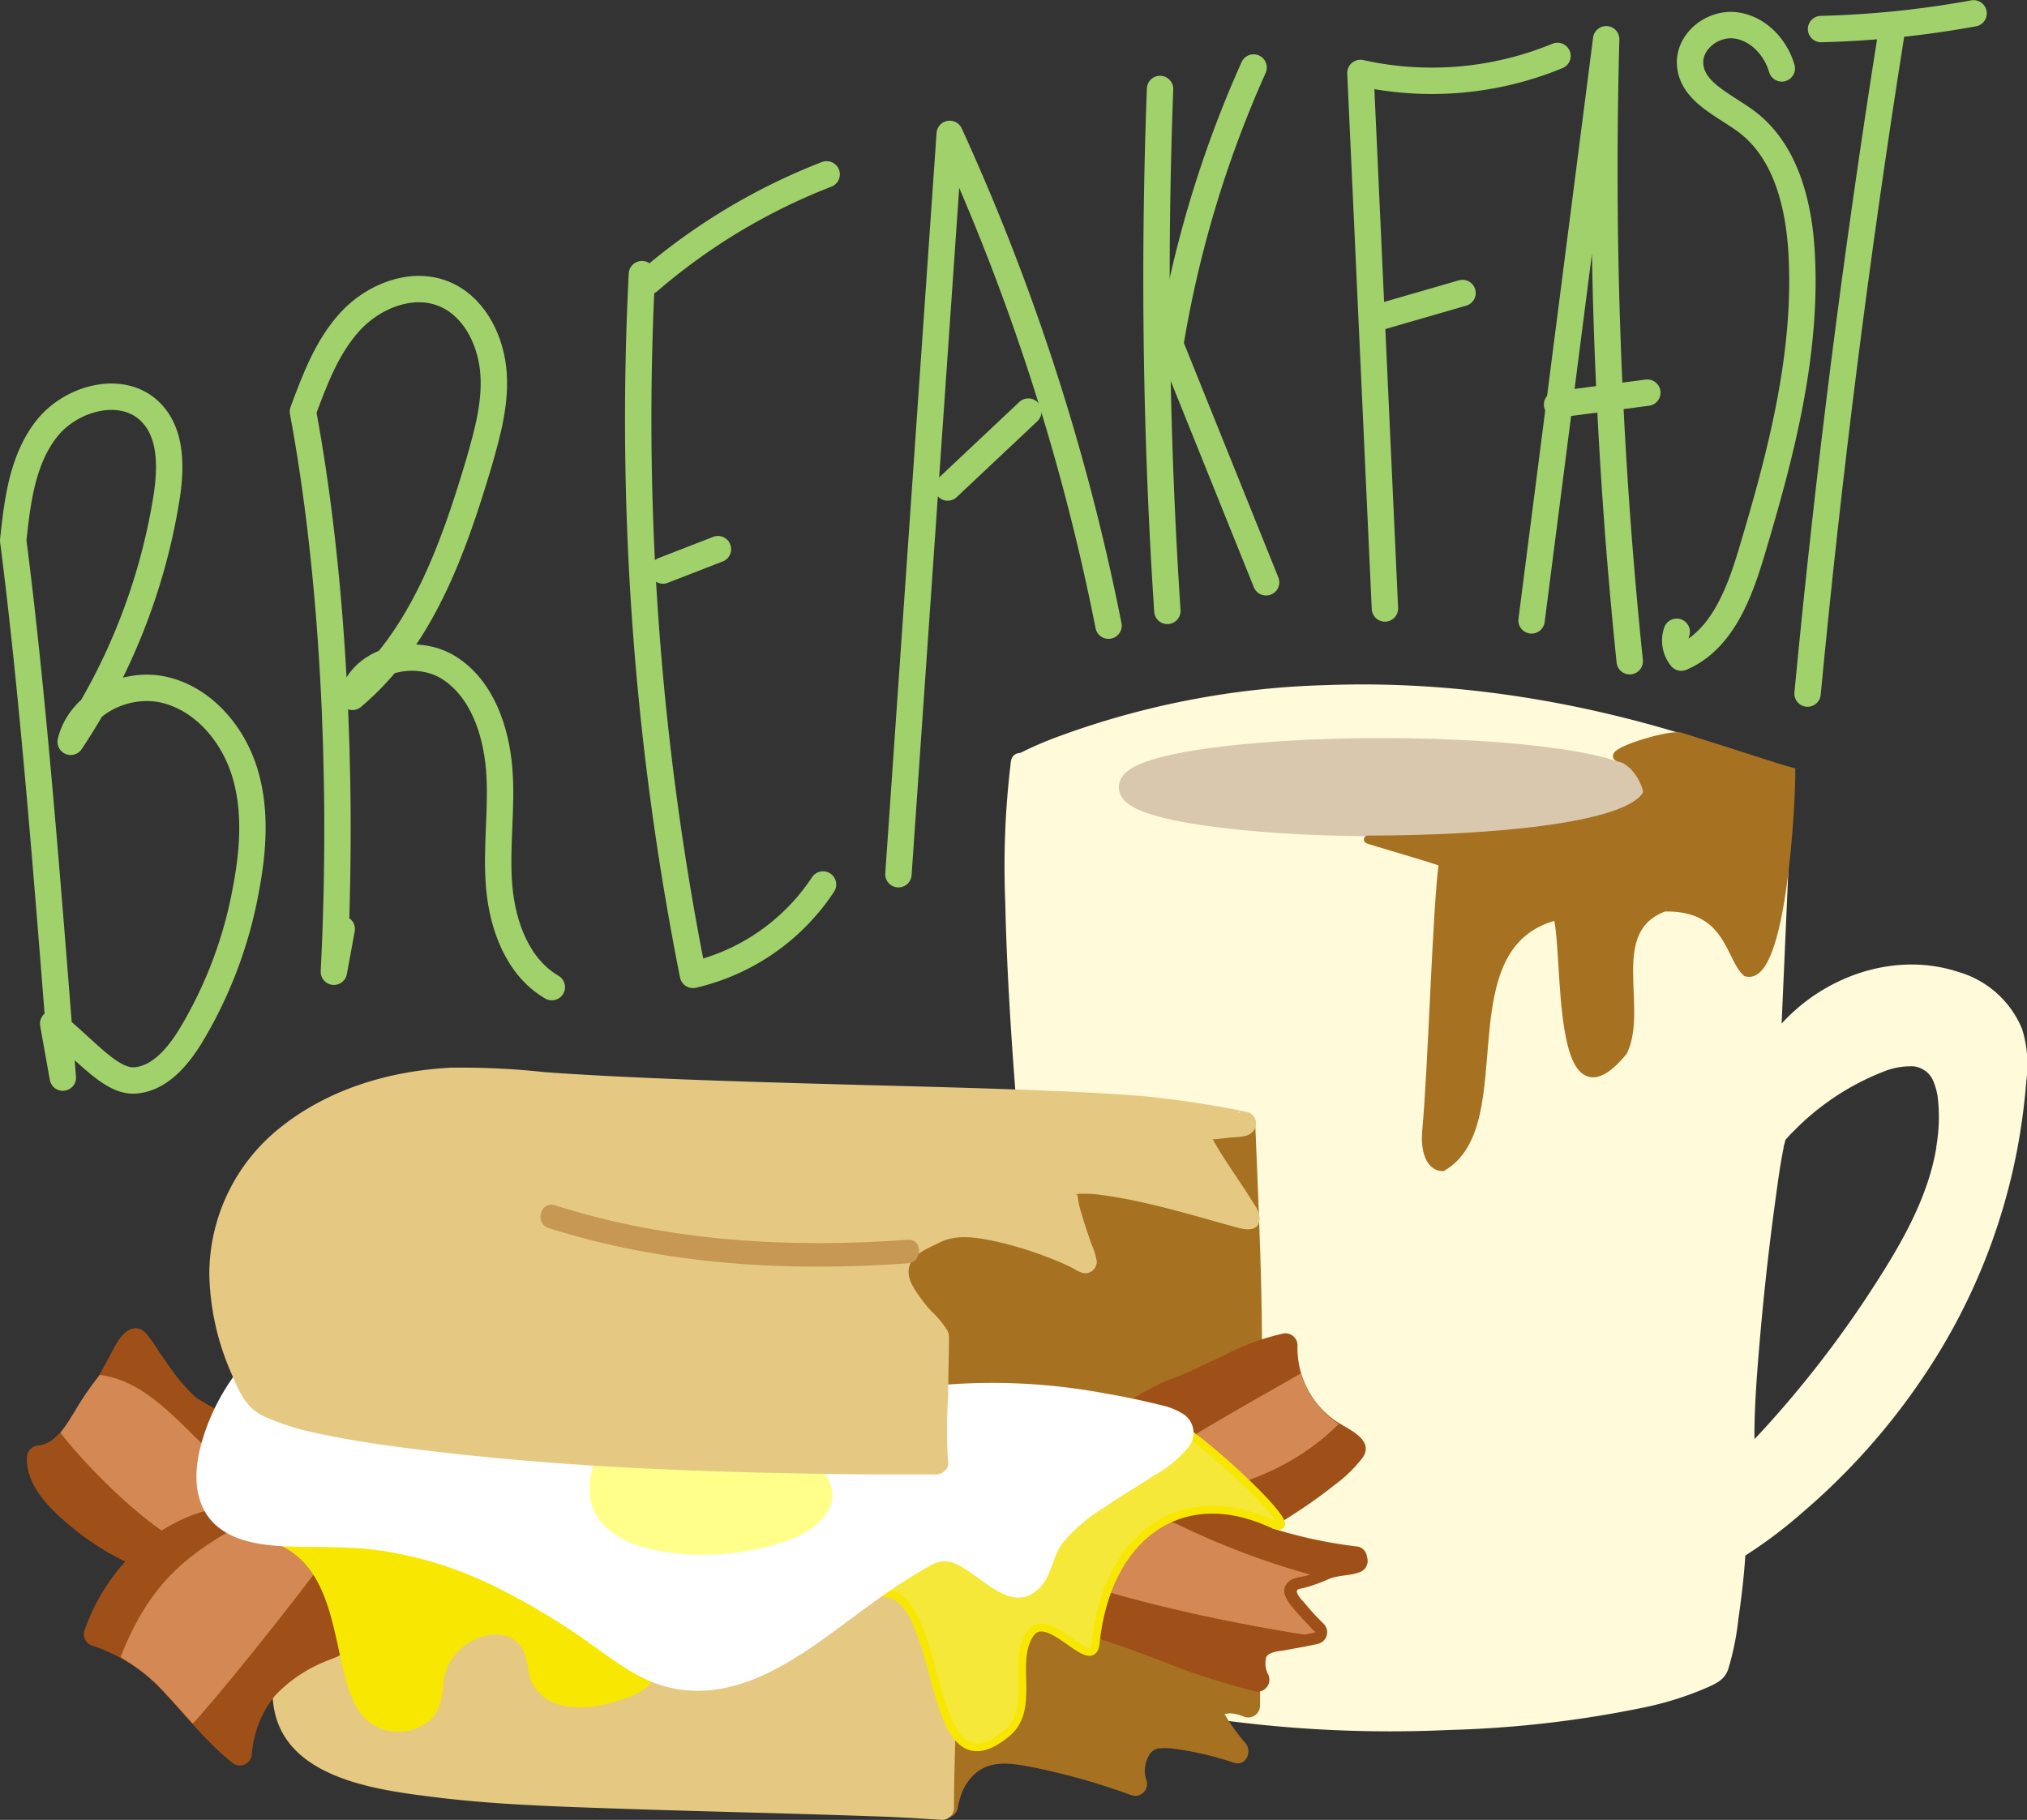 <svg xmlns="http://www.w3.org/2000/svg" viewBox="0 0 258.08 231.74"><rect x="0" y="0" width="258.08" height="231.74" fill="#333333" stroke="none"/><defs><style>.cls-1{fill:#fffad9;}.cls-2{fill:#d9c8ad;stroke:#d9c8ad;stroke-width:3.01px;}.cls-2,.cls-3,.cls-8{stroke-miterlimit:10;}.cls-3,.cls-4{fill:#a67121;}.cls-3{stroke:#a67121;}.cls-5{fill:#9e5018;}.cls-6{fill:#e5c982;}.cls-7{fill:#d48853;}.cls-8{fill:#f5e838;stroke:#f8e700;}.cls-9{fill:#f8e700;}.cls-10{fill:#fff;}.cls-11{fill:#ffff8a;}.cls-12{fill:#c79754;}.cls-13{fill:none;stroke:#a0d16b;stroke-linecap:round;stroke-linejoin:round;stroke-width:3.36px;}</style></defs><g id="Layer_2" data-name="Layer 2"><g id="Layer_17" data-name="Layer 17"><path class="cls-1" d="M130.18,97.43s39-21,96.57,2l-1.66,35.86c8.37-15.58,32.23-13.67,31.5.35-2.16,41.83-35.8,61.58-35.8,61.58-.35,6.76-1.86,15.12-2.45,15.49-11.58,7.2-65,9.5-79.34-.34C139,212.4,126.38,123.26,130.18,97.43ZM248,145.94c3.28-23.88-20.66-4.19-22.13-1.35-1,1.92-5.41,38.69-3.68,41.7C223.67,185.69,245.87,161.19,248,145.94Z"/><path class="cls-1" d="M130.94,98.72c.35-.19.71-.36,1.07-.53s.87-.4,1.32-.59l.45-.2c-.32.14,0,0,.14-.05l1-.4a89.14,89.14,0,0,1,12.26-3.8,119.42,119.42,0,0,1,44.5-1.69,152.36,152.36,0,0,1,34.69,9.45l-1.1-1.45-1.45,31.42-.21,4.44a1.52,1.52,0,0,0,2.8.76,19.56,19.56,0,0,1,18.34-10.16,12.51,12.51,0,0,1,7.94,3.17c2.52,2.47,2.54,5.58,2.27,8.89a76.61,76.61,0,0,1-20.29,45.55,88.46,88.46,0,0,1-6.35,6.2c-1.68,1.47-3.23,2.72-4.86,3.92-1,.71-1.95,1.39-3,2a4.21,4.21,0,0,0-.45.28c-1,.76-.78,2.18-.87,3.32-.13,1.5-.28,3-.48,4.51a64.5,64.5,0,0,1-1.16,6.76c-.08.33-.18.65-.27,1s-.14.38,0,.21c.29-.38.17-.16-.15,0l-.68.35a35.17,35.17,0,0,1-7.08,2.3,126.21,126.21,0,0,1-21.74,2.8,176.51,176.51,0,0,1-25-.29c-6.58-.58-13.59-1.42-19.7-4.08a20,20,0,0,1-3.15-1.72l.69.9c-.45-3.18-.78-5.66-1.18-8.72q-1.48-11.31-2.81-22.65c-1.14-9.73-2.19-19.48-3.09-29.23s-1.68-19.47-2.11-29.23a155.11,155.11,0,0,1,.17-22.61c0-.32.07-.63.1-1,.06-.49,0-.3.11-.78.27-1.89-2.62-2.71-2.9-.8a109.59,109.59,0,0,0-.72,17.84c.17,8,.67,16,1.28,24,1.29,16.7,3.11,33.36,5.14,50q1.06,8.63,2.21,17.23.33,2.53.69,5.07c.1.73.06,1.71.61,2.28a11.63,11.63,0,0,0,3.71,2.06,37.89,37.89,0,0,0,4.69,1.66,76.54,76.54,0,0,0,11.23,2.18,161.29,161.29,0,0,0,27,1,140.25,140.25,0,0,0,24.69-2.85,41,41,0,0,0,8.25-2.61c1.18-.54,2.12-1,2.56-2.31a35,35,0,0,0,1.29-6.42c.43-2.95.77-5.91.93-8.89l-.74,1.3a58.69,58.69,0,0,0,7.91-5.87,85,85,0,0,0,15.39-17.24,77.75,77.75,0,0,0,12-29A82.74,82.74,0,0,0,258,137.6a15.26,15.26,0,0,0-.54-6.55,12.5,12.5,0,0,0-8.07-7.27c-9.72-3.22-20.79,2-25.56,10.79l2.79.75L228,103.9l.21-4.44A1.55,1.55,0,0,0,227.14,98c-18.46-7.35-38.33-11.5-58.25-10.76a106.75,106.75,0,0,0-33.74,6.4,47.63,47.63,0,0,0-5.73,2.48C127.72,97.05,129.24,99.64,130.94,98.72Z"/><path class="cls-1" d="M249.46,145.94c.44-3.33.77-7.42-1.14-10.39a6.32,6.32,0,0,0-6.12-2.74c-5.33.5-10.37,4.18-14.32,7.54a13.38,13.38,0,0,0-3.37,3.55c-.74,1.44-.8,3.41-1,5-1,6.84-1.81,13.74-2.44,20.63-.33,3.7-.64,7.41-.75,11.12-.05,1.95-.39,4.63.57,6.43a1.55,1.55,0,0,0,2.05.54c1.23-.54,2.34-2.09,3.22-3,2.07-2.23,4-4.56,5.95-6.93a115.41,115.41,0,0,0,13.36-19.95,37.75,37.75,0,0,0,4-11.34,1.57,1.57,0,0,0-1-1.85,1.52,1.52,0,0,0-1.85,1c-1,7.15-5.11,13.8-9,19.71a137.15,137.15,0,0,1-12.79,16.44c-.75.82-1.51,1.64-2.31,2.43l-.8.75c-.37.35.21-.05-.19.13l2.05.53c-.14-.26.09.39,0,.05,0-.12-.06-.25-.09-.37-.09-.38,0,0,0-.17s0-.37-.05-.56c-.07-1-.07-2.08-.05-3.12.06-3,.28-6,.52-8.92.54-6.64,1.26-13.28,2.17-19.88.29-2.12.57-4.26,1-6.36,0-.27.13-.54.18-.81.12-.57.05.14,0-.13a.93.93,0,0,1,.18-.26c-.36.38,0,0,.08-.08.24-.27.49-.54.75-.79a32.6,32.6,0,0,1,11.56-7.69,9.21,9.21,0,0,1,3.35-.67,2.85,2.85,0,0,1,1.27.21,3.77,3.77,0,0,1,.9.54,3.35,3.35,0,0,1,.85,1.25,8.82,8.82,0,0,1,.5,1.82,21.8,21.8,0,0,1-.16,6.35c-.11.81.77,1.49,1.5,1.5A1.54,1.54,0,0,0,249.46,145.94Z"/><ellipse class="cls-2" cx="175.95" cy="100.24" rx="32" ry="4.75"/><path class="cls-3" d="M174.15,106.9c-.33,0,9.57,2.8,9.54,3-.83,6.28-1.33,25.61-2.12,34.23-.17,1.85.23,4.41,2.08,4.51,9.56-5.56,0-28.34,14.61-32,1.35,4.53-.39,28,8.44,17.26,2.7-5.66-2.49-15.46,5.19-18.33,8.28-.2,8.28,6.41,10.46,8.28,4.64,1.2,5.78-22.15,5.73-25.62-1.9-.5-5.08-1.61-14.07-4.44-1.47-.46-10,2.23-7.79,2.74,2.44.58,3.67,4.1,3.46,4.51C207.52,105.45,189,106.9,174.15,106.9Z"/><path class="cls-4" d="M158.28,143.54c1.52,35.53.6,26.7.6,73.71a5.84,5.84,0,0,0-4.58-.17c-1.44.57,3.17,6,3.17,6s-9.19-3-11.31-1.5c-2.9,2-1.65,5.65-1.65,5.65s-14.21-5.08-18.54-3.9c-5,1.36-5.47,6.69-5.47,6.69-1-16.8-1.93-53.49-.19-60.9-2-.91-4-1.94-5-3.85-3.91-7.51,7.56-10.07,11.28-10.12,5.36-.07,6.64-3.52,8.33-4.25,3.71-1.61,3.56,2.68,3.76.06.17-2.17,2.69-3.33,4.86-3.5,5.71-.44,3.45-2,9.1-1.12-1.83-2.4,2-2,2.89-3.35C155.82,142.48,156.25,143.23,158.28,143.54Z"/><path class="cls-4" d="M156.78,143.54c.39,9.09.79,18.19.86,27.29.06,7.46-.1,14.91-.16,22.37q-.1,12-.1,24.05l2.26-1.3c-2.2-1.12-8.09-1.35-7,2.5.61,2.1,2.35,4,3.74,5.66l1.46-2.5a33.21,33.21,0,0,0-9.63-2,5,5,0,0,0-4.85,2.88,7,7,0,0,0-.33,5.07l1.85-1.85a99.08,99.08,0,0,0-10.39-3.09c-4.66-1.1-10-2.16-13.41,2.14A10,10,0,0,0,119,230h3c-.52-8.58-.8-17.17-1-25.75-.19-8.77-.33-17.55,0-26.32a48.89,48.89,0,0,1,.74-8.43,1.52,1.52,0,0,0-.69-1.69c-2.21-1-4.71-2.29-5.06-5a3.6,3.6,0,0,1,1.52-3.26c2.22-1.84,5.61-2.69,8.37-2.89a12.62,12.62,0,0,0,6.06-1.47c1.21-.74,2.29-2.15,3.31-2.8a2.48,2.48,0,0,1,1.36-.38.52.52,0,0,1,.32.23c-.1-.11.4.54.42.56a1.56,1.56,0,0,0,2.24.05c.61-.62.35-1.41.62-2.13.41-1.13,2-1.59,3-1.76a24.51,24.51,0,0,0,3.91-.63c.62-.2,1.21-.52,1.84-.68a8.36,8.36,0,0,1,3.22.12c1.13.18,2.53-1,1.69-2.2a4,4,0,0,0-.31-.48s-.13.4-.08.51-.22,0,.09,0a5.41,5.41,0,0,0,1.84-.73,3.41,3.41,0,0,0,.8-.54c.72-.73-.58.09-.63,0,.14.37,2,.62,2.26.67,1.89.33,2.7-2.56.8-2.89-1-.18-2.3-1-3.34-.74-.73.18-1.13.84-1.83,1.11A4.65,4.65,0,0,0,151,144a2.66,2.66,0,0,0,.3,3.11l1.69-2.2a11.37,11.37,0,0,0-4.89-.1,27.51,27.51,0,0,1-3.38,1c-2,.3-3.89.37-5.59,1.63a5,5,0,0,0-1.72,2.2,6.09,6.09,0,0,0-.29,1.41c-.07.73-.07.08.32-.3l1.06-.44c-.19,0,1,.21,1.13.59,0,0-.08-.1-.1-.15a2.91,2.91,0,0,0-.49-.62,3.53,3.53,0,0,0-1.52-1,4.75,4.75,0,0,0-4,.77c-1,.7-1.71,1.68-2.69,2.38a8.08,8.08,0,0,1-4.58,1.32c-4.6.23-11.77,2.05-13.11,7.2a7.09,7.09,0,0,0,.68,4.9c1.13,2.34,3.44,3.6,5.7,4.66l-.69-1.7a43.68,43.68,0,0,0-.78,7.57c-.19,4-.23,7.92-.24,11.88,0,9.43.18,18.86.53,28.27.16,4.53.36,9.06.63,13.58a1.5,1.5,0,0,0,3,0c0-.12.06-.28,0,.2,0-.13,0-.26.07-.39a10.66,10.66,0,0,1,.35-1.26,6.38,6.38,0,0,1,2-2.86c2.06-1.55,4.54-1.09,7-.63a86.21,86.21,0,0,1,12.7,3.59A1.51,1.51,0,0,0,146,226.8a3.82,3.82,0,0,1,.23-3.15,1.79,1.79,0,0,1,1.21-1,8.37,8.37,0,0,1,2.29.07,39.82,39.82,0,0,1,7.38,1.75c1.54.49,2.37-1.45,1.46-2.51a25.57,25.57,0,0,1-2.4-3.26c-.2-.32-.38-.74-.55-1a.63.63,0,0,1-.07-.22.43.43,0,0,1,0,.25c-.52.54-.57.73-.16.57a10.2,10.2,0,0,0,1.17-.13,4.24,4.24,0,0,1,.88.12,5.2,5.2,0,0,1,.67.21c.27.09-.18-.1.06,0a1.51,1.51,0,0,0,2.26-1.29q0-17.75.22-35.49c.07-6.7.06-13.4-.13-20.09-.18-6-.43-12.09-.69-18.13C159.7,141.61,156.7,141.6,156.78,143.54Z"/><path class="cls-5" d="M18.42,198.29c-4.15-1.53-13.83-7.76-13.47-12.7,5.86-.09,11.43-16.28,12.45-14.83,6.35,9.06,5.87,8.41,9.92,10.32"/><path class="cls-5" d="M18.82,196.84a28.52,28.52,0,0,1-7.64-4.58c-1.91-1.54-4.85-3.94-4.73-6.67L5,187.09c2.5-.11,4.46-1.89,6-3.73a47.77,47.77,0,0,0,4.61-7.19c.55-1,1.09-2,1.67-3,.19-.32.39-.64.59-1s0,0,.1-.13c.14-.35.13,0-.3.09L17,172c-.59-.32-.77-.33-.56,0a5.93,5.93,0,0,0,.53.76l1,1.38,1.58,2.22a36.31,36.31,0,0,0,2.42,3.1,14.16,14.16,0,0,0,4.68,3c1.73.82,3.26-1.77,1.51-2.59-.8-.38-1.62-.73-2.39-1.17l-.43-.25c-.07-.05-.46-.33-.21-.13a7.57,7.57,0,0,1-.92-.87A26.85,26.85,0,0,1,22,174.65c-.58-.81-1.15-1.62-1.72-2.44a14.68,14.68,0,0,0-1.83-2.56c-1.84-1.6-3.29,1-4,2.36-1.34,2.36-2.57,4.78-4.05,7.06a20.77,20.77,0,0,1-2.72,3.48A4.82,4.82,0,0,1,5,184.09a1.54,1.54,0,0,0-1.5,1.5c-.16,3.52,2.86,6.52,5.36,8.59A33,33,0,0,0,18,199.73c1.81.68,2.59-2.21.8-2.89Z"/><path class="cls-6" d="M120.2,208.36c-.21-4.18-1-7.86-1-12a1.32,1.32,0,0,1,1.29-1.28c.48,0,1.13-1.2,1.44-1.54a14.66,14.66,0,0,1,1.38-1.35,24.09,24.09,0,0,1,3.6-2.46c2.48-1.46,5.23-2.37,7.72-3.8a32.71,32.71,0,0,1,5.81-2.63c-38.33-5.61-104,29.37-104,29.37-2.91,16.92,18.68,15.33,75.11,17.16,2.56.08,5.4.26,8.4.45C120,226.38,120.3,210.51,120.2,208.36Z"/><path class="cls-6" d="M121.7,208.36c-.18-3.24-.74-6.44-1-9.68,0-.42-.33-2-.08-2.36-.36.46.91-.18,1.08-.32.88-.7,1.46-1.77,2.3-2.53a29.32,29.32,0,0,1,7.86-4.58c3-1.36,5.77-3.11,8.9-4.18,1.25-.43,1.6-2.67,0-2.9a82.1,82.1,0,0,0-23.32.44A171.29,171.29,0,0,0,92.31,188a328.23,328.23,0,0,0-43.25,16.76c-3.91,1.81-7.8,3.69-11.63,5.65a15.75,15.75,0,0,0-1.73.9c-1.37.95-1.09,4.17-.9,5.68,1.15,9.19,12.46,10.84,19.85,11.77,7.68,1,15.45,1.25,23.18,1.52,11.08.38,22.17.61,33.25,1,3,.09,5.92.27,8.88.46a1.52,1.52,0,0,0,1.5-1.5c0-7.28.55-14.61.24-21.88-.09-1.92-3.09-1.93-3,0,.31,7.27-.24,14.6-.24,21.88l1.5-1.5c-18.42-1.17-36.9-.88-55.32-2.06a101.8,101.8,0,0,1-16.13-2c-1-.23-2-.49-3-.8a21.92,21.92,0,0,1-2.31-.86,16.16,16.16,0,0,1-2.08-1.13,5.91,5.91,0,0,1-1.38-1.12c-.2-.19-.65-.72-.65-.71s-.37-.55-.51-.79l-.24-.48c-.21-.4,0,0-.11-.23a7.49,7.49,0,0,1-.32-1.05c0-.18-.08-.36-.12-.55-.09-.45,0,0-.05-.29s-.06-.8-.07-1.21,0-.86.05-1.29a11.31,11.31,0,0,1,.15-1.19l-.68.9c7.87-4.2,16-7.9,24.22-11.4,16.32-7,33.28-13.05,50.75-16.37,9.09-1.73,18.62-2.78,27.83-1.45v-2.9c-3.38,1.16-6.37,3-9.61,4.49a30.33,30.33,0,0,0-8.75,5.31,11.88,11.88,0,0,0-1.33,1.51c-.41.53-.34.4-1,.7-1.46.66-1.67,2-1.63,3.46.09,3.71.8,7.37,1,11.08C118.8,210.28,121.8,210.29,121.7,208.36Z"/><path class="cls-5" d="M18.42,198.29c-4.15-1.53-13.83-7.76-13.47-12.7,5.86-.09,11.43-16.28,12.45-14.83,6.35,9.06,6,8.15,9.92,10.32C72.36,206,18.42,198.29,18.42,198.29Z"/><path class="cls-5" d="M18.82,196.84a28.52,28.52,0,0,1-7.64-4.58c-1.91-1.54-4.85-3.94-4.73-6.67L5,187.09c4-.17,6.66-4.37,8.53-7.39,1.09-1.76,2.06-3.59,3.06-5.4.35-.64.7-1.29,1.09-1.9l.22-.33c.16-.23-.06.19,0,0a.42.42,0,0,1,.17-.18c-.13.06-.19.2-.34.21s-1.36-.29-1.36-.22c0,.44,1.15,1.65,1.42,2,.45.62.9,1.25,1.36,1.87.65.9,1.32,1.79,2,2.64A11.88,11.88,0,0,0,24.07,181c4.07,2.51,8.36,4.62,12.33,7.32A42.15,42.15,0,0,1,41,191.89a19.68,19.68,0,0,1,1.51,1.52,5,5,0,0,1,.83,1.14c.08.14.31.62.26.49s.09.32.12.44c.1.35,0-.29,0,.17s.07-.22,0,.15,0-.07,0,.11a.59.59,0,0,1-.11.19c-.23.21.18-.21,0,0a3.55,3.55,0,0,1-.34.33c.33-.3-.07,0-.22.13a4.74,4.74,0,0,1-.5.26c-.26.14.09,0,0,0l-.34.13a12.68,12.68,0,0,1-1.37.4,18,18,0,0,1-3,.45,61,61,0,0,1-7.88.07c-2.4-.1-4.81-.29-7.2-.54L20.11,197l-.89-.12-.32,0c-.07,0,.45.06.11,0l-.19,0a1.56,1.56,0,0,0-1.85,1A1.51,1.51,0,0,0,18,199.73c3.46.5,6.94.83,10.43,1a72.35,72.35,0,0,0,8.33.07,20.29,20.29,0,0,0,7.08-1.36c1.84-.83,3.2-2.44,2.83-4.55-.44-2.56-2.81-4.61-4.7-6.17a90,90,0,0,0-14.17-9.11c-.59-.33-1.2-.64-1.79-1-.25-.14-.48-.28-.71-.43a2.53,2.53,0,0,1-.52-.37,25,25,0,0,1-3.57-4.3c-.45-.62-.9-1.25-1.34-1.88a12.7,12.7,0,0,0-1.47-2,1.75,1.75,0,0,0-2.29-.07c-1.07.79-1.71,2.35-2.33,3.48-1.05,1.91-2.08,3.84-3.26,5.68a16.58,16.58,0,0,1-3.84,4.61,3.6,3.6,0,0,1-1.75.74,1.54,1.54,0,0,0-1.5,1.5c-.16,3.52,2.86,6.52,5.36,8.59A33,33,0,0,0,18,199.73C19.83,200.41,20.61,197.52,18.82,196.84Z"/><path class="cls-7" d="M34.61,190.63h0c-8.43-3.71-13.35-14.51-21.92-15.55h0c-2.95,3.73-3.23,5.13-5,7.35,2.9,4,18.89,21,22.45,13.35C31.6,194.15,33.78,192.57,34.61,190.63Z"/><path class="cls-5" d="M28.94,193.33c-8.06,1.1-14.37,7.59-16.77,14.77,9,2.65,11.53,9.77,18.39,15.2.89-8.13,5.52-11.31,12.4-14C43,209.3,54.83,189.78,28.94,193.33Z"/><path class="cls-5" d="M28.54,191.88c-8.44,1.25-15.11,7.93-17.81,15.82a1.51,1.51,0,0,0,1,1.84A21.59,21.59,0,0,1,21.34,216c2.66,2.88,5.09,5.94,8.16,8.4a1.52,1.52,0,0,0,2.56-1.06A13.58,13.58,0,0,1,35,215.94a18,18,0,0,1,6.11-4.24c1.19-.55,2.67-.81,3.36-2a18.55,18.55,0,0,0,.93-1.9c2-4.56,3.12-10.67-1.49-14.09-4.11-3-10.21-2.52-15-1.89a1.55,1.55,0,0,0-1.5,1.5,1.5,1.5,0,0,0,1.5,1.5c3.49-.47,7.26-.82,10.7.16a5.9,5.9,0,0,1,4.07,3.06,1,1,0,0,1,.11.27c.07.22.13.43.19.65a3.41,3.41,0,0,1,.15.95q0,.62,0,1.23c0,.18,0,.37,0,.55a2.61,2.61,0,0,1-.07.49,17.56,17.56,0,0,1-.59,2.35c-.11.33-.23.67-.35,1s-.15.37-.22.55-.11.27,0,0l-.13.3a22.48,22.48,0,0,1-1.11,2.19l.89-.69c-3.32,1.31-6.68,2.85-9.21,5.45a16.72,16.72,0,0,0-4.29,10l2.56-1.06c-3.25-2.61-5.76-5.88-8.61-8.89a23.93,23.93,0,0,0-10.44-6.7l1,1.85c2.39-7,8.31-12.63,15.72-13.72C31.24,194.49,30.43,191.6,28.54,191.88Z"/><path class="cls-5" d="M148.72,177.44c3.86-1.33,11.55-5.59,15-6.07,0,11,9.73,12,8.62,13.43-4.75,6-21.12,14.33-23,13.91C119.15,191.79,148.72,177.44,148.72,177.44Z"/><path class="cls-5" d="M149.11,178.89c2.64-.93,5.16-2.2,7.69-3.36a28.75,28.75,0,0,1,7.29-2.71l-1.9-1.45a14.53,14.53,0,0,0,3.71,10c1.5,1.61,3.38,2.56,5.17,3.79,0,0,0-.18.09.08a1.84,1.84,0,0,1-.26-.72c0-.48.44-.9-.06-.34-.26.28-.52.56-.79.83a32.36,32.36,0,0,1-3.89,3.23,80.14,80.14,0,0,1-9.65,5.91,45.05,45.05,0,0,1-7,3c.29-.1,0-.08.14,0,.46.25-.75-.19-.74-.19l-.85-.21c-1.26-.32-2.51-.69-3.74-1.12a19.84,19.84,0,0,1-4.7-2.28,5.86,5.86,0,0,1-2.07-2.25,3.13,3.13,0,0,1-.17-1.94,10.23,10.23,0,0,1,3.26-4.63,37.42,37.42,0,0,1,8.87-5.89c1.74-.84.22-3.43-1.51-2.59-5.65,2.75-18.42,10.66-12,18.11,2.49,2.88,6.69,4.23,10.22,5.21,1.57.44,3,1,4.61.54a25.15,25.15,0,0,0,3.66-1.46,80,80,0,0,0,10.41-5.76c1.7-1.1,3.35-2.27,4.93-3.53a17.81,17.81,0,0,0,3.66-3.54c1.6-2.35-2-3.68-3.47-4.7a11.32,11.32,0,0,1-4.82-9.64,1.53,1.53,0,0,0-1.9-1.45,30.2,30.2,0,0,0-7.36,2.72c-2.52,1.15-5,2.44-7.61,3.35C146.51,176.63,147.29,179.53,149.11,178.89Z"/><path class="cls-7" d="M170.44,181.33a11.93,11.93,0,0,1-4.79-6.46c-5.85,3.41-30.7,17-27.14,18.83C148.59,190.52,161.05,190.72,170.44,181.33Z"/><path class="cls-5" d="M159.75,210.67c.53-1.66,2.54-1.79,4-2.08,1.23-.24,2.51-.43,3.75-.74-.13-.11-.25-.23-.37-.35-.69-.77-1.44-1.5-2.11-2.29-.84-1-2.35-2.61-.89-3.84.67-.57,1.69-.53,2.49-.8,1-.34,2-.93,3-1.2s1.88-.18,2.79-.47l.27-.1a2.72,2.72,0,0,1-.13-.37c-6.35-1-12.66-2.17-14.74-4.39,0,0-66.21-1.45-37.65,7.11,10.54,3.16,19.91,5.54,29.3,9.4a99.89,99.89,0,0,0,10.69,3.36A4.34,4.34,0,0,1,159.75,210.67Z"/><path class="cls-5" d="M161.19,211.07c.3-.74,1.72-.81,2.38-.93,1.44-.26,2.89-.5,4.32-.84a1.52,1.52,0,0,0,.66-2.51A30.43,30.43,0,0,1,166,204a3.7,3.7,0,0,1-.84-1.13c-.17-.54.21-.51.76-.64a21.08,21.08,0,0,0,3.34-1.19c1.23-.48,2.58-.37,3.82-.83a1.52,1.52,0,0,0,1-1.84L174,198a1.49,1.49,0,0,0-1.05-1.05,59.65,59.65,0,0,1-11.29-2.44,10,10,0,0,1-1.79-.82,13.19,13.19,0,0,0-1.47-1.05,2.17,2.17,0,0,0-.75-.14c-1.49-.08-3,0-4.49-.06-6.53-.06-13.06,0-19.59.19-3.46.11-6.92.27-10.37.58a46.84,46.84,0,0,0-7.92,1.16c-1.51.4-3.75,1.15-3.76,3.06,0,2.12,2.72,3.14,4.31,3.79,2,.79,4,1.37,6,2,4,1.18,8,2.3,11.93,3.5,3.82,1.15,7.62,2.36,11.35,3.75,3,1.09,5.82,2.29,8.82,3.23,1.92.6,3.86,1.15,5.81,1.67a1.52,1.52,0,0,0,1.69-2.21,3.12,3.12,0,0,1-.23-2.08c.48-1.87-2.41-2.67-2.89-.79a6.49,6.49,0,0,0,.53,4.39l1.7-2.2c-3.11-.82-6.19-1.73-9.22-2.81-2.86-1-5.65-2.22-8.53-3.21-6.87-2.37-13.89-4.27-20.85-6.33-1.72-.51-3.44-1-5.12-1.68a12.44,12.44,0,0,1-2.17-1.11c-.34-.21.26.17-.12-.09s0-.27,0,0c0,0-.07-.1-.08-.13-.07-.21.06.39.08.19s0,.45,0,.47c0-.3-.27.58-.06.14,0,0-.32.17,0,0l.42-.23c.31-.17-.31.09.16-.07l.52-.17c.41-.13.82-.23,1.23-.32s.89-.19,1.34-.27l.81-.13.76-.12c2.71-.36,5.44-.55,8.17-.71,6.31-.36,12.63-.45,18.94-.46,3.69,0,7.39,0,11.08.09l-1.06-.44c1.59,1.6,3.93,2.36,6.05,3a80,80,0,0,0,9.35,1.82l-1-1.05.13.37,1-1.84a17.19,17.19,0,0,1-2.67.49,13.79,13.79,0,0,0-2.62,1c-1.51.64-3.39.56-4.42,2.06a3.5,3.5,0,0,0,.36,4.1,25.75,25.75,0,0,0,3.52,3.93l.66-2.51c-3,.72-7.44.48-8.79,3.88C157.59,212.07,160.49,212.85,161.19,211.07Z"/><path class="cls-7" d="M167.49,207.85c-.13-.11-.25-.23-.37-.35-.69-.77-1.44-1.5-2.11-2.29-.84-1-2.35-2.61-.89-3.84.67-.57,1.69-.53,2.49-.8l.18-.07a100.08,100.08,0,0,1-17-6.46c-11.88-4.07-16.18-.86-28-4.39-3.17,9,27.88,15.93,44.29,18.5C166.53,208.06,167,208,167.49,207.85Z"/><path class="cls-8" d="M124,191.67c8.28-.37,26.72-9.57,26.72-9.57,4.56,3,16.43,14.29,11,11.85-11.54-5.18-20.85,1.86-22.22,15.29-.41,4.09-6.09-4.65-8.38-1.14-2.4,3.67.86,9.56-3,12.66-11.27,9.15-7.17-21-17.19-17.66C110.89,203.1,115.68,192,124,191.67Z"/><path class="cls-7" d="M43,187c-13.24,8.77-21.85,9.17-27.65,24,3.9,2.45,4.58,3.34,9.18,8.47C27.6,216.55,67.14,168,43,187Z"/><path class="cls-9" d="M36.2,195.4c11.39,4.68,5.75,24.93,15.2,23.51,4.77-.72,2.76-4.85,4.35-7.62,3.74-6.53,12.34-6,12.86.59.59,7.38,13.07,2.6,13.12,1.49C83.1,182.56,18.52,188.12,36.2,195.4Z"/><path class="cls-9" d="M35.45,196.69c6,2.58,6.81,9.79,8.14,15.44.56,2.37,1.22,5.1,3.06,6.85a6.23,6.23,0,0,0,8.19,0c1.24-1.2,1.44-2.91,1.62-4.53A6.64,6.64,0,0,1,58.61,210c2-1.9,6-2.93,7.81-.21.93,1.38.6,3.16,1.38,4.62A5.46,5.46,0,0,0,71,217c2.61.85,5.7.27,8.24-.61a11.4,11.4,0,0,0,2.83-1.32c1.1-.77,1.16-1.72,1.14-3a19.81,19.81,0,0,0-1.64-7.67,22.56,22.56,0,0,0-9.67-10.13c-8.47-4.88-19.11-6.51-28.78-6-3.13.16-6.81.37-9.61,1.94a3.28,3.28,0,0,0-1.92,2.69,3.71,3.71,0,0,0,2,2.9,13.06,13.06,0,0,0,2.16,1.05c1.78.74,2.55-2.16.79-2.89.3.12-.22-.1-.28-.13l-.46-.22c-.27-.14-.52-.3-.77-.45-.07,0-.41-.3-.19-.13l-.14-.12-.18-.19c-.08-.08.19.33,0,0s0,.05,0,.1c0-.24,0-.12,0,.15.07-.38.07.34,0,0,0-.09-.12.51,0,.13.05-.22-.24.32-.06.08a.64.64,0,0,1,.17-.16c.31-.14-.31.18,0,0l.54-.31c.11-.06.23-.1.34-.15-.44.2,0,0,.14-.05.6-.2,1.2-.38,1.81-.53a25.77,25.77,0,0,1,4.64-.63c8.73-.6,18.18.62,26.11,4.46,3.84,1.85,7.43,4.45,9.63,8.08a15.68,15.68,0,0,1,2.15,6,15.93,15.93,0,0,1,.14,1.59c0,.27,0,.55,0,.82v.42c0,.3-.14.41,0,.28a4.55,4.55,0,0,1,.27-.48c-.07.15-.19,0,0,.05s-.12.08-.29.18a10.37,10.37,0,0,1-1,.5c-2.08.85-4.74,1.56-7,1a2.49,2.49,0,0,1-1.94-1.63c-.24-.68-.2-1.44-.37-2.14a6.87,6.87,0,0,0-1-2.37c-4.43-6.42-14.34-1.4-15.27,5.16-.15,1.09,0,2.8-.91,3.6a3.56,3.56,0,0,1-3.23.43,2.91,2.91,0,0,1-.69-.44,3.34,3.34,0,0,1-.79-1.05,12.44,12.44,0,0,1-1.15-3.09c-1.48-5.48-1.93-11.78-6.11-16.06A11.68,11.68,0,0,0,37,194.1a1.55,1.55,0,0,0-2.05.54A1.5,1.5,0,0,0,35.45,196.69Z"/><path class="cls-10" d="M31.41,175.53c-4,5.17-8.27,16.09-.77,18.9,9.13,3.42,20.74-4.8,48,15.55,15,11.22,25.68-4.95,39.68-12.23,6-3.12,11.45,10.74,14.64,0,2.31-7.81,25.78-14.58,14.52-17.35-19.44-4.78-30.69-2-30.69-2l-81.71-3.05"/><path class="cls-10" d="M30.11,174.78a27.12,27.12,0,0,0-4.16,8c-.89,2.72-1.4,5.89-.36,8.64,1.63,4.33,6.35,5.28,10.46,5.47,3.83.18,7.65,0,11.47.43a49.33,49.33,0,0,1,16.42,5.17,88.28,88.28,0,0,1,11,6.66c3.39,2.38,6.57,5,10.73,5.83,6.88,1.41,13.17-2.06,18.61-5.88,3.07-2.16,6-4.48,9.11-6.6,1.54-1.05,3.1-2.05,4.73-2.95a3.64,3.64,0,0,1,2.89-.65c3.41.92,7.37,6.88,11.11,3.52,1.81-1.63,1.82-4.15,3.16-5.93a21.61,21.61,0,0,1,5.37-4.57c2-1.38,4.17-2.63,6.23-4a15.11,15.11,0,0,0,4.51-3.74,2.86,2.86,0,0,0-.77-4.14,8.58,8.58,0,0,0-2.76-1.1c-2.33-.6-4.7-1.08-7.06-1.49A77.89,77.89,0,0,0,121,176.28a33.48,33.48,0,0,0-4.24.57c-.8.16.46.07-.36,0-1.91-.15-3.85-.14-5.77-.22l-25.54-.95L54.7,174.55,36,173.86l-.93,0c-1.93-.07-1.93,2.93,0,3l12.63.47,27.85,1,28,1,9.38.35c1.25.05,2.55.21,3.8.14a19.23,19.23,0,0,0,2-.34l.77-.1,1.37-.14c1.1-.09,2.2-.15,3.29-.18a85.43,85.43,0,0,1,22.4,2.62,10.76,10.76,0,0,1,2.46.88c.05,0,0,0,0,0a2.3,2.3,0,0,0,0-.33c.06.18-.07.21,0,.09-.17.4-.06.18-.37.5s-.58.56-.89.82c-.63.51-1.45,1.06-2.2,1.55-4,2.61-8.46,4.86-11.73,8.38a10.8,10.8,0,0,0-1.84,2.52,35,35,0,0,1-1.41,3.47,3.21,3.21,0,0,1-.67.75.76.76,0,0,1-.39.05,6.11,6.11,0,0,1-2.16-1.14c-1.77-1.23-3.49-2.73-5.64-3.28-2.95-.74-5.5,1.12-7.88,2.64-5.94,3.79-11.2,8.78-17.59,11.86a16.07,16.07,0,0,1-8.79,1.76c-3.91-.46-6.93-2.77-10-5C67.26,200,55.92,194.45,43.24,194c-1.81-.07-3.63,0-5.45-.07a30,30,0,0,1-4.28-.3c-1.8-.31-3.76-.86-4.76-2.52-1.32-2.17-.68-5.14,0-7.4a25,25,0,0,1,3.91-7.43c1.17-1.54-1.43-3-2.59-1.51Z"/><path class="cls-11" d="M77.3,186.23c-7.46,16.51,39.29,10.47,24.18-.07"/><path class="cls-11" d="M76,185.47c-1.35,3.05-1.49,6.5,1.1,8.95,2.42,2.29,5.94,3.06,9.14,3.39a33.53,33.53,0,0,0,11.07-.76c2.78-.67,6.08-1.76,7.83-4.19,2.22-3.11-.34-6.19-2.91-8-1.58-1.11-3.08,1.49-1.51,2.59a9.37,9.37,0,0,1,1.48,1.27l.3.34.08.13c.13.2.38.73.27.44a5.72,5.72,0,0,1,.17.59c-.12-.55,0,.45,0,.19s-.07.26-.11.38.16-.28,0,0l-.18.31c-.19.33.13-.06-.25.3a7.41,7.41,0,0,1-.58.54c.28-.23-.27.19-.39.26a8.13,8.13,0,0,1-.81.47A15.83,15.83,0,0,1,97.13,194a30.07,30.07,0,0,1-9.29.93,16.15,16.15,0,0,1-7.83-2,2.45,2.45,0,0,1-.6-.44,7.38,7.38,0,0,1-.68-.69c-.12-.15.08.13-.11-.16l-.24-.4c-.06-.1-.22-.47-.1-.17,0-.14-.11-.29-.15-.44s-.07-.31-.11-.46,0,.2,0-.21a6.42,6.42,0,0,1,0-1c0-.23,0,.23,0,0a2.74,2.74,0,0,1,0-.28c0-.19.08-.39.14-.58a9.81,9.81,0,0,1,.38-1.1c.78-1.75-1.81-3.28-2.59-1.52Z"/><path class="cls-6" d="M119.32,170.18c-.13-.42-2.73-3.08-3.14-3.81s-3.25-3.73-1.28-6.73c.93-1.43,2.95-2.19,4.38-3,4.77-2.58,17.75,3,18.89,3.91.15.12-2.13-5.5-2.41-8-.3-2.66.77-3.78,23.06,2.49.77.22-6.29-9.28-6.51-11.11-.08-.62,5.95-.59,6.13-1-3.44-.66-8.73-1.61-11.65-1.88-17.61-1.62-59.41-1.44-82.79-3.6-23.86-2.2-45.18,14-31.66,39.91,2.95,5.65,48,8.88,86.88,8.8C119.06,185.18,119.33,170.19,119.32,170.18Z"/><path class="cls-6" d="M120.62,169.42a12,12,0,0,0-2-2.41,19.89,19.89,0,0,1-1.61-2c-.74-1.06-1.59-2.32-1.25-3.68.43-1.68,2.42-2.37,3.81-3.08,1.94-1,4.15-.76,6.24-.37a44.24,44.24,0,0,1,7.56,2.21c1,.37,1.94.77,2.89,1.23.66.32,1.53,1,2.29.77a1.53,1.53,0,0,0,1.1-1.45,10.08,10.08,0,0,0-.69-2.25c-.44-1.24-.87-2.49-1.23-3.76a10.58,10.58,0,0,1-.51-2.28c0-.11,0-.23,0-.34,0-.4-.12.3,0,0s-.19.38,0,.06c-.29.57,0-.12,0,0s-.42.13-.1,0l.24-.06c.44-.12-.23,0,.28,0,.25,0,.49,0,.74,0a16,16,0,0,1,1.81.15c5.48.72,11.18,2.45,16.59,3.95,1.22.34,3.54,1.13,3.6-1a3.52,3.52,0,0,0-.69-1.74c-1.06-1.77-2.27-3.47-3.39-5.21-.67-1-1.33-2.07-1.93-3.14-.12-.21-.23-.43-.34-.65s-.28-.47-.13-.25a2,2,0,0,1-.13-.42c-.18.06-.69,1.54-.73,1.53s.25-.09.35-.09a31.63,31.63,0,0,0,3.21-.29c.89-.07,2.23,0,2.9-.73a1.52,1.52,0,0,0-.66-2.51,127.12,127.12,0,0,0-13-2c-3.31-.28-6.63-.46-9.94-.61-8.58-.39-17.15-.6-25.73-.83-9.38-.26-18.75-.51-28.12-.93-4.25-.19-8.5-.41-12.75-.72a97.21,97.21,0,0,0-11.94-.56c-7.72.4-15.5,2.7-21.61,7.57a23.87,23.87,0,0,0-9.1,18.73A32.93,32.93,0,0,0,29.51,175c1,2.35,1.79,4.25,4.14,5.38a31.34,31.34,0,0,0,6.69,2.11c3.38.75,6.81,1.28,10.23,1.74,20,2.68,40.32,3.33,60.47,3.52,2.73,0,5.45,0,8.18,0,.74,0,1.61-.69,1.5-1.5a60.67,60.67,0,0,1,0-8.42c0-2.54.11-5.09.1-7.63a1.5,1.5,0,0,0-3,0c0,2.54-.08,5.09-.1,7.63a60.67,60.67,0,0,0,0,8.42l1.5-1.5a582.72,582.72,0,0,1-61-2.65c-6.66-.68-13.48-1.41-19.94-3.24-.52-.15-1-.3-1.55-.48l-.62-.21c-.09,0-.69-.28-.47-.18-.36-.16-.72-.32-1.06-.51l-.43-.27a1.64,1.64,0,0,1-.22-.14c-.24-.18.22.2,0,0s-.17-.15-.25-.24c-.26-.3.12.23,0,0-.52-1-1-2-1.43-3a34.32,34.32,0,0,1-2.08-6.49,21.3,21.3,0,0,1,4.94-19.19c4.89-5.25,12-8,19-8.94a56.07,56.07,0,0,1,11.87,0c3.9.32,7.81.56,11.72.76,9,.46,17.92.73,26.88,1,8.69.25,17.39.45,26.08.78a165.7,165.7,0,0,1,20.77,1.55c2.21.36,4.4.76,6.6,1.18l-.66-2.51c.64-.7.6-.18.16-.23.25,0-.28,0-.29,0l-1.6.13a21,21,0,0,0-3.06.33c-2.32.51-1.8,2.44-1,4,1,1.93,2.29,3.75,3.5,5.57.54.82,1.08,1.63,1.6,2.46.2.31.38.62.58.94a2,2,0,0,0,.15.29q.1.22-.06-.15c.11.39.17,0,.16-1l.9-.69c.58-.24,0-.14-.2-.26a5.6,5.6,0,0,0-1.15-.32l-2-.54c-1.19-.33-2.38-.64-3.57-.95-1.86-.49-3.74-1-5.62-1.38a42.89,42.89,0,0,0-7.21-1.2c-2.31-.11-4.68.67-4.51,3.39a19,19,0,0,0,1.11,4.62c.27.84.57,1.67.86,2.51.12.31.23.62.34.94s.19.83.12.16l1.1-1.45h0l1.15.15a20.9,20.9,0,0,0-5.1-2.29,40.61,40.61,0,0,0-8.45-2.28,16.56,16.56,0,0,0-4.1-.15,11.24,11.24,0,0,0-3.83,1.35c-1.71.86-3.39,1.86-4.22,3.67a6,6,0,0,0,.16,5.1,16.4,16.4,0,0,0,2.13,3.27,24.16,24.16,0,0,1,2.52,3C118.84,172.68,121.43,171.16,120.62,169.42Z"/><path class="cls-12" d="M69.85,156.38c14.7,4.68,30.42,5.6,45.73,4.49,1.91-.14,1.93-3.14,0-3-15.07,1.1-30.47.22-44.93-4.39-1.84-.58-2.63,2.31-.8,2.9Z"/><path class="cls-13" d="M6.77,130.35,8,137.22C6.09,112.88,4.22,88.55,1.68,68.83c.53-5,1.16-10.28,4.26-14.23s9.58-5.7,13.17-2.19c2.83,2.77,2.69,7.32,2.05,11.23A78.28,78.28,0,0,1,9,94.46c1.18-4.93,7.07-7.79,12-6.6s8.64,5.59,10.14,10.43,1.11,10.09.15,15.07A55.16,55.16,0,0,1,24.22,132c-1.64,2.65-3.94,5.34-7,5.58S11.06,133.83,6.77,130.35Z"/><path class="cls-13" d="M43.51,118.3l-1,5.44c1.31-25.64-.23-51.42-3.94-71.33,1.51-4.08,3.09-8.28,6-11.46s7.7-5.15,11.76-3.6c3.8,1.43,6,5.54,6.45,9.58S62.11,55,61,58.87c-3.27,11-7.33,22.49-16.13,29.87,1.25-4.83,8.08-6.37,12.29-3.71s6,8,6.4,12.93-.44,10,0,15,2.39,10.23,6.7,12.74"/><path class="cls-13" d="M81.73,34.91a362.44,362.44,0,0,0,6.5,89.23,27.18,27.18,0,0,0,16.56-11.51"/><path class="cls-13" d="M84.41,72.65l7-2.72"/><path class="cls-13" d="M82.6,35.8a77.87,77.87,0,0,1,22.65-13.6"/><path class="cls-13" d="M114.39,111.32l6.53-94.27a282.52,282.52,0,0,1,20.22,62.62"/><path class="cls-13" d="M120.66,62.08l10.27-9.67"/><path class="cls-13" d="M148.63,77.79a646.21,646.21,0,0,1-.93-66.46"/><path class="cls-13" d="M159.61,8.6A142.91,142.91,0,0,0,149,43.87l12.2,30.28"/><path class="cls-13" d="M176.33,77.48,173.21,9.29A41.93,41.93,0,0,0,198.3,7.12"/><path class="cls-13" d="M174.73,40.63l11.48-3.32"/><path class="cls-13" d="M195,79,204.5,5a608.91,608.91,0,0,0,3,79.2"/><path class="cls-13" d="M198.25,51.51,209.74,50"/><path class="cls-13" d="M226.86,8.71c-.8-2.75-3.1-5.19-6-5.49s-5.88,2.1-5.67,5c.25,3.54,4.37,5.15,7.2,7.28,5,3.77,6.66,10.55,7,16.81.7,12.85-2.64,25.55-6.33,37.88-1.6,5.37-3.81,11.34-9,13.55a3.46,3.46,0,0,1-.58-3.29"/><path class="cls-13" d="M230.14,88.32q4-42,10.6-83.63"/><path class="cls-13" d="M231.86,3.7a125.27,125.27,0,0,0,19.42-2"/></g></g></svg>